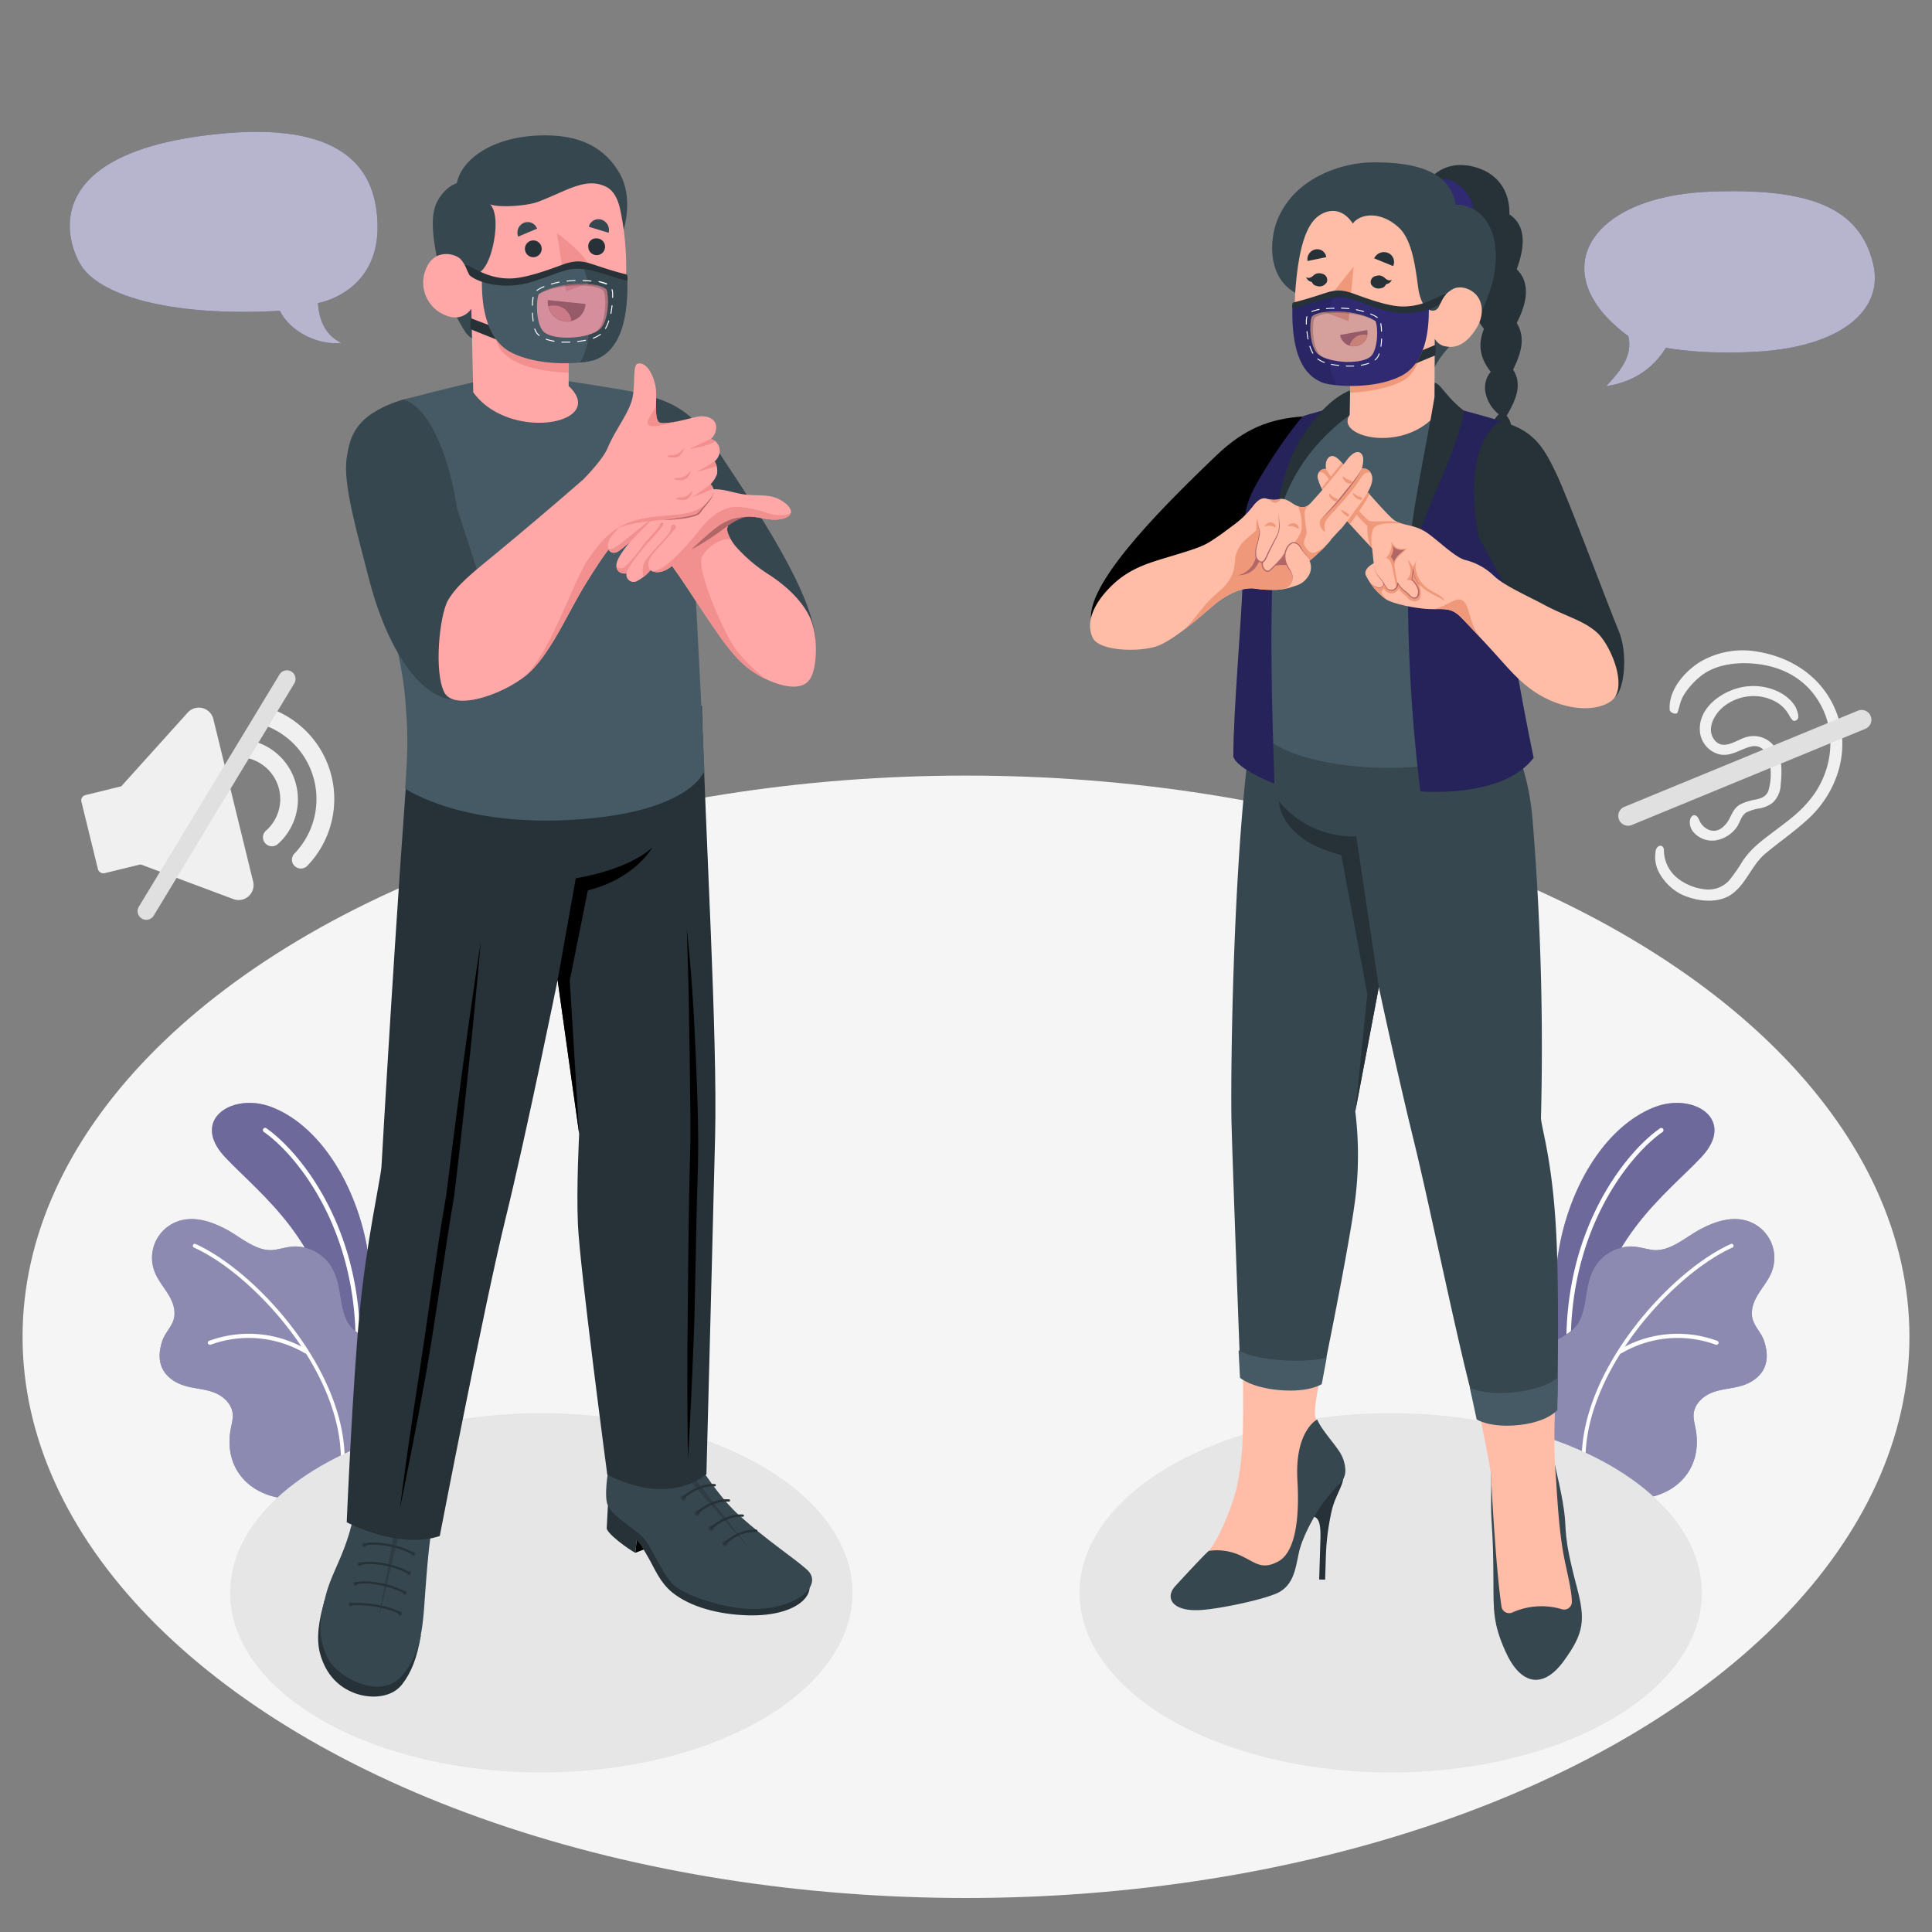 <svg xmlns="http://www.w3.org/2000/svg" viewBox="0 0 500 500"><rect x="0" y="0" width="500" height="500" fill="#808080" stroke="none"/><g id="freepik--Floor--inject-3"><ellipse id="freepik--floor--inject-3" cx="250" cy="345.96" rx="244.16" ry="145.24" style="fill:#f5f5f5"></ellipse></g><g id="freepik--Plants--inject-3"><g id="freepik--plants--inject-3"><path d="M402.3,349.57s-1.63-18.28,2.75-33.22,13.16-26,23.24-29.86,21.17,3.25,12,13-26.81,22.16-28.73,49.23Z" style="fill:#2F2A71"></path><path d="M402.3,349.57s-1.63-18.28,2.75-33.22,13.16-26,23.24-29.86,21.17,3.25,12,13-26.81,22.16-28.73,49.23Z" style="fill:#fff;opacity:0.3"></path><path d="M406.06,347.42h-.12a.57.57,0,0,1-.57-.58c.2-30.21,15.94-49.07,24.24-54.82a.57.57,0,0,1,.8.14.58.58,0,0,1-.15.8c-8.12,5.64-23.54,24.15-23.74,53.89A.58.58,0,0,1,406.06,347.42Z" style="fill:#fff"></path><path d="M401.8,378.35a29,29,0,0,1-5-5.31c-3.81-5.47-3.71-13.47-1.18-19.44a16.07,16.07,0,0,1,2.85-4.28,10.76,10.76,0,0,1,1.41-1.11,35.69,35.69,0,0,1,3.23-1.57c2.1-1.11,4.44-2.47,5.55-4.65,2-3.82,1.55-8.33,3.2-12.28a11,11,0,0,1,9.44-7.08c2.09-.23,4.18.53,6.23.83,4.32.64,8.39-3,11.92-5,3.78-2.1,8.21-3.74,12.38-2.59a10,10,0,0,1,6.66,13.34c-.89,2.26-2.56,4.11-3.77,6.22s-1.84,4.51-.85,6.77c.73,1.67,2,2.93,2.61,4.67,1.57,4.47.82,8.52-3.63,10.9-3.28,1.77-7.1,1.35-10.4,2.91-2.38,1.14-4.37,3.4-4.14,6.15.12,1.42.55,2.8.71,4.22,1.07,9.27-5,15.29-12.87,16.59a24.3,24.3,0,0,1-12.22-1.56c-2.7-1.25-6.05-2.55-8.31-4.51C404.34,380.47,403.05,379.43,401.8,378.35Z" style="fill:#2F2A71"></path><path d="M401.8,378.35a29,29,0,0,1-5-5.31c-3.81-5.47-3.71-13.47-1.18-19.44a16.07,16.07,0,0,1,2.85-4.28,10.76,10.76,0,0,1,1.41-1.11,35.69,35.69,0,0,1,3.23-1.57c2.1-1.11,4.44-2.47,5.55-4.65,2-3.82,1.55-8.33,3.2-12.28a11,11,0,0,1,9.44-7.08c2.09-.23,4.18.53,6.23.83,4.32.64,8.39-3,11.92-5,3.78-2.1,8.21-3.74,12.38-2.59a10,10,0,0,1,6.66,13.34c-.89,2.26-2.56,4.11-3.77,6.22s-1.84,4.51-.85,6.77c.73,1.67,2,2.93,2.61,4.67,1.57,4.47.82,8.52-3.63,10.9-3.28,1.77-7.1,1.35-10.4,2.91-2.38,1.14-4.37,3.4-4.14,6.15.12,1.42.55,2.8.71,4.22,1.07,9.27-5,15.29-12.87,16.59a24.3,24.3,0,0,1-12.22-1.56c-2.7-1.25-6.05-2.55-8.31-4.51C404.34,380.47,403.05,379.43,401.8,378.35Z" style="fill:#fff;opacity:0.45"></path><path d="M444.33,348a.5.5,0,0,1-.32,0,28.68,28.68,0,0,0-24.34,2.2.54.54,0,0,1-.74-.21.53.53,0,0,1,.21-.73,29.71,29.71,0,0,1,25.31-2.24.52.52,0,0,1,.27.71A.51.51,0,0,1,444.33,348Z" style="fill:#fff"></path><path d="M409.84,377.23a.5.5,0,0,0,.5-.49c.52-22.68,22.84-47.05,38-53.87a.51.51,0,0,0,.26-.67.52.52,0,0,0-.67-.25c-15.37,6.92-38,31.7-38.57,54.76a.52.52,0,0,0,.5.52Z" style="fill:#fff"></path></g><g id="freepik--plants--inject-3"><path d="M96.24,349.57s1.64-18.28-2.75-33.22-13.16-26-23.23-29.86-21.18,3.25-12,13S85,321.66,86.94,348.73Z" style="fill:#2F2A71"></path><path d="M96.24,349.57s1.64-18.28-2.75-33.22-13.16-26-23.23-29.86-21.18,3.25-12,13S85,321.66,86.94,348.73Z" style="fill:#fff;opacity:0.3"></path><path d="M92.49,347.42h.12a.56.56,0,0,0,.56-.58C93,316.64,77.23,297.78,68.94,292a.57.57,0,0,0-.8.14.58.58,0,0,0,.14.8c8.13,5.64,23.55,24.15,23.75,53.89A.57.57,0,0,0,92.49,347.42Z" style="fill:#fff"></path><path d="M96.74,378.35a28.68,28.68,0,0,0,5-5.31c3.81-5.47,3.72-13.47,1.18-19.44a16.07,16.07,0,0,0-2.85-4.28,10.13,10.13,0,0,0-1.41-1.11,34.44,34.44,0,0,0-3.23-1.57c-2.1-1.11-4.43-2.47-5.55-4.65-1.95-3.82-1.54-8.33-3.19-12.28a11,11,0,0,0-9.44-7.08c-2.1-.23-4.19.53-6.23.83-4.32.64-8.4-3-11.92-5-3.79-2.1-8.22-3.74-12.39-2.59a10,10,0,0,0-6.66,13.34c.89,2.26,2.56,4.11,3.77,6.22s1.84,4.51.86,6.77c-.73,1.67-2,2.93-2.62,4.67-1.57,4.47-.81,8.52,3.63,10.9,3.29,1.77,7.11,1.35,10.4,2.91,2.39,1.14,4.37,3.4,4.14,6.15-.12,1.42-.55,2.8-.71,4.22-1.06,9.27,5,15.29,12.87,16.59a24.34,24.34,0,0,0,12.23-1.56c2.7-1.25,6-2.55,8.31-4.51C94.2,380.47,95.49,379.43,96.74,378.35Z" style="fill:#2F2A71"></path><path d="M96.74,378.35a28.68,28.68,0,0,0,5-5.31c3.81-5.47,3.72-13.47,1.18-19.44a16.07,16.07,0,0,0-2.85-4.28,10.13,10.13,0,0,0-1.41-1.11,34.44,34.44,0,0,0-3.23-1.57c-2.1-1.11-4.43-2.47-5.55-4.65-1.95-3.82-1.54-8.33-3.19-12.28a11,11,0,0,0-9.44-7.08c-2.1-.23-4.19.53-6.23.83-4.32.64-8.4-3-11.92-5-3.79-2.1-8.22-3.74-12.39-2.59a10,10,0,0,0-6.66,13.34c.89,2.26,2.56,4.11,3.77,6.22s1.84,4.51.86,6.77c-.73,1.67-2,2.93-2.62,4.67-1.57,4.47-.81,8.52,3.63,10.9,3.29,1.77,7.11,1.35,10.4,2.91,2.39,1.14,4.37,3.4,4.14,6.15-.12,1.42-.55,2.8-.71,4.22-1.06,9.27,5,15.29,12.87,16.59a24.34,24.34,0,0,0,12.23-1.56c2.7-1.25,6-2.55,8.31-4.51C94.2,380.47,95.49,379.43,96.74,378.35Z" style="fill:#fff;opacity:0.45"></path><path d="M54.21,348a.54.54,0,0,0,.33,0,28.68,28.68,0,0,1,24.34,2.2.54.54,0,0,0,.53-.94,29.74,29.74,0,0,0-25.32-2.24.54.54,0,0,0-.27.71A.55.55,0,0,0,54.21,348Z" style="fill:#fff"></path><path d="M88.71,377.23a.51.51,0,0,1-.51-.49c-.52-22.68-22.84-47.05-38-53.87a.49.49,0,0,1-.25-.67.5.5,0,0,1,.66-.25c15.38,6.92,38,31.7,38.57,54.76a.5.5,0,0,1-.49.52Z" style="fill:#fff"></path></g></g><g id="freepik--Shadows--inject-3"><ellipse id="freepik--Shadow--inject-3" cx="140.09" cy="412.22" rx="80.54" ry="46.5" style="fill:#e6e6e6"></ellipse><ellipse id="freepik--shadow--inject-3" cx="359.91" cy="412.22" rx="80.54" ry="46.5" style="fill:#e6e6e6"></ellipse></g><g id="freepik--Icons--inject-3"><g id="freepik--Symbol--inject-3"><rect x="23.02" y="204.14" width="13.97" height="20.81" rx="1.39" transform="translate(-50.18 13.3) rotate(-13.76)" style="fill:#f0f0f0"></rect><path d="M60.41,232.69l-24.08-9L31.38,203.5l17.2-19.09a3.87,3.87,0,0,1,6.63,1.67l10.3,42.06A3.87,3.87,0,0,1,60.41,232.69Z" style="fill:#f0f0f0"></path><path d="M76.64,203.12a15.49,15.49,0,0,0-11.23-11.34,2.32,2.32,0,0,0-2.68,1.3h0a2.28,2.28,0,0,0,1.49,3.16A10.88,10.88,0,0,1,68.81,215a2.29,2.29,0,0,0,.13,3.51h0a2.31,2.31,0,0,0,3-.1A15.49,15.49,0,0,0,76.64,203.12Z" style="fill:#f0f0f0"></path><path d="M85.8,200.88a24.93,24.93,0,0,0-16.22-17.66,2.35,2.35,0,0,0-2.91,1.21v0a2.3,2.3,0,0,0,1.39,3.13,20.29,20.29,0,0,1,8.16,33.32,2.28,2.28,0,0,0,.22,3.41h0a2.33,2.33,0,0,0,3.13-.26A24.91,24.91,0,0,0,85.8,200.88Z" style="fill:#f0f0f0"></path><path d="M36.69,237.71h0a2.23,2.23,0,0,1-.75-3.07l36.4-60.09a2.24,2.24,0,0,1,3.07-.75h0a2.24,2.24,0,0,1,.75,3.07L39.76,237A2.24,2.24,0,0,1,36.69,237.71Z" style="fill:#e0e0e0"></path></g><g id="freepik--symbol--inject-3"><path d="M475.8,185.9c-3-9.62-11.08-15.55-20.7-17.2a21.71,21.71,0,0,0-15.17,2.63c-4.06,2.55-8.19,7.32-7.81,12.41.05.66,1.78,1.43,2.06.57.63-1.88.64-2.91,1.69-4.61a20.08,20.08,0,0,1,4.36-4.79c3.35-2.63,7.94-3.41,12.17-3.26,8.43.32,15.59,4,19.31,11.79,3.6,7.5,2.13,16.51-2.89,23-2.69,3.48-5.52,5.57-9,8.19-3.72,2.82-6.47,4.73-8.82,8.19a42.22,42.22,0,0,1-3.57,5.12,7.23,7.23,0,0,1-5.93,2.24,13.9,13.9,0,0,1-7.09-2.7,9.36,9.36,0,0,1-3.79-7.48c-.09-1.75-2.11-1.38-2.19.63a8.65,8.65,0,0,0,1.36,5.9,13.34,13.34,0,0,0,5.35,4.93c4.06,1.9,9.82,2.59,13.48-.38,3.5-2.83,4.88-7.4,8.37-10.27,3.8-3.14,7.16-5.42,10.83-8.75C475,205.56,478.71,195.35,475.8,185.9Z" style="fill:#f0f0f0"></path><path d="M465.18,186.19c.46-.63.06-1.84-.17-2.48a5.57,5.57,0,0,0-.84-1.53c-2.63-3.51-7.66-5-11.89-4.56-5.72.52-12.85,5.1-12.35,11.6a6.7,6.7,0,0,0,5.32,6.06c2.8.46,5-1.28,7.6-2,3.82-1.11,5.33,2.94,5.38,6a15.15,15.15,0,0,1-.57,5.37c-.58,1.52-1.91,2-3.36,2.29a13.75,13.75,0,0,0-4,1.28c-1.57.93-2.05,2.42-2.89,3.95a6.55,6.55,0,0,1-2.34,2.45,3.35,3.35,0,0,1-2.9.1,4.53,4.53,0,0,1-2.17-2c-.29-.46-.45-1.17-.9-1.5-.92-.69-1.55.21-1.73,1a3.87,3.87,0,0,0,.79,3,6.36,6.36,0,0,0,5.89,2.26,8.4,8.4,0,0,0,5.35-3.31c.9-1.22,1.17-3,2.5-3.89a12.41,12.41,0,0,1,3.66-1.1,7.93,7.93,0,0,0,3.19-1.42,6.76,6.76,0,0,0,2.1-4.81c.31-3.2.48-6.72-1.45-9.48a6.7,6.7,0,0,0-7.82-2.59c-2.26.74-5.39,3.14-7.53,1-2.77-2.81-.48-7,2-9a12.51,12.51,0,0,1,9.88-2.56,11.83,11.83,0,0,1,4.42,1.78,9,9,0,0,1,2.76,3.15c.42.66,1,1.91,1.95,1Z" style="fill:#f0f0f0"></path><path d="M419,212.13h0a2.54,2.54,0,0,1,1.38-3.32l60.43-24.88a2.53,2.53,0,0,1,3.31,1.38h0a2.53,2.53,0,0,1-1.38,3.31l-60.43,24.89A2.54,2.54,0,0,1,419,212.13Z" style="fill:#e0e0e0"></path></g></g><g id="freepik--speech-bubbles--inject-3"><g id="freepik--speech-bubble--inject-3"><path id="freepik--speech-bubble--inject-3" d="M415.68,99.93c6.52-1,11.83-4.06,15.45-9.92,0,0,9.39,1.88,23.68,1,21.13-1.25,33.05-10.45,29.9-23-3.72-14.79-17.23-19.38-42.42-18.4C410.77,50.9,399.44,70.9,421.42,87,422.59,92,419.43,96,415.68,99.93Z" style="fill:#2F2A71"></path><path id="freepik--speech-bubble--inject-3" d="M415.68,99.93c6.52-1,11.83-4.06,15.45-9.92,0,0,9.39,1.88,23.68,1,21.13-1.25,33.05-10.45,29.9-23-3.72-14.79-17.23-19.38-42.42-18.4C410.77,50.9,399.44,70.9,421.42,87,422.59,92,419.43,96,415.68,99.93Z" style="fill:#fff;opacity:0.65"></path></g><g id="freepik--speech-bubble--inject-3"><path id="freepik--speech-bubble--inject-3" d="M88.37,88.73c-3.83-1.75-5.74-5.31-6.09-10.29,0,0,18.28-3,15.06-24.56-1.71-11.45-10.41-23.24-44.51-18.8-41.19,5.36-36.28,26.1-32,33.36,4.44,7.57,21.9,13.63,51.6,12C75.13,86,82.71,89.5,88.37,88.73Z" style="fill:#2F2A71"></path><path id="freepik--speech-bubble--inject-3" d="M88.37,88.73c-3.83-1.75-5.74-5.31-6.09-10.29,0,0,18.28-3,15.06-24.56-1.71-11.45-10.41-23.24-44.51-18.8-41.19,5.36-36.28,26.1-32,33.36,4.44,7.57,21.9,13.63,51.6,12C75.13,86,82.71,89.5,88.37,88.73Z" style="fill:#fff;opacity:0.65"></path></g></g><g id="freepik--character-2--inject-3"><g id="freepik--Character--inject-3"><g id="freepik--Bottom--inject-3"><path d="M402.44,379.16c.52,2.76,1.48,5.95,2.31,11.6s-.41,5.88,3.34,20c2.25,8.49,1.86,11.87-3.31,19-5.54,7.68-11.35,6.15-15.16-2.35-3.26-7.26-3.08-10.64-3.12-18.16s-.12-9.72-.48-15.69c-.32-5.26.11-8.86-.23-12.89Z" style="fill:#37474f"></path><path d="M404.23,399.78c-1.07-7.29-1.34-14.85-1.73-19.78-.89-11,1.29-32.88-.34-49.48l-28-2.75c1,6.47,8.79,35.74,11.66,53.41,0,0,1.18,24,2.76,34.55a2,2,0,0,0,2.85,1.56,18.48,18.48,0,0,1,12.67-.86,2,2,0,0,0,2.7-1.93C406.71,410.59,405,405.25,404.23,399.78Z" style="fill:#ffbda7"></path><path d="M321.09,327.28c.65,23,.91,43.34.23,49.33s-1,8-2.4,12.21-3.86,9.82-6.08,12.57c0,0-6.4,7.16-4.92,7.85s15.27,1.81,21.39-.19,6.64-7.25,8.51-16.84,3.35-23.57,3.35-23.57a6.28,6.28,0,0,1-.67-1.6c-.88-2.73,1.45-9.94,1.92-16.89Z" style="fill:#ffbda7"></path><path d="M347.63,382.74c-.35,2.24-2.21,4.8-3,8.29a62.55,62.55,0,0,0-1.51,12.11c-.15,5-.18,5.68-.18,5.68l-1.54-.05s.23-7.19.32-10.35-.14-5.47-1.64-5.86C340.1,392.56,340.17,382.51,347.63,382.74Z" style="fill:#263238"></path><path d="M340.89,367.36c1.06,2.61,4.5,6.23,6,8.71a9.45,9.45,0,0,1,1.28,4.29,4.54,4.54,0,0,1-1.28,3.42,51.73,51.73,0,0,0-4.66,5.41c-1.82,2.57-5.22,8.55-6.1,12.74s-1.36,7.87-4.88,10c-2.75,1.68-14.15,4.2-19.93,4.7-7.89.7-10-3.06-7.14-6.17s7.78-8.42,8.67-9.09a14.41,14.41,0,0,1,7.38.85c4.47,1.8,5.94,4.34,10.53,1.91,4.16-2.2,5.66-10,5-21.22C335.08,370.23,340.89,367.36,340.89,367.36Z" style="fill:#37474f"></path><path d="M379.68,169.07c.58,2.88,1.22,5.57,2.29,7,6.5,8.69,13.17,19.23,14.62,35.62a723,723,0,0,1,2.21,77.77c.36,3.5,3.2,11.92,4.05,31.86.68,15.9.2,40.63.2,40.63s-11.29,5.79-21.28,2.22c-4.25-15.09-11.58-51.43-15.82-68.71-4.48-18.22-9.11-40-9.11-40l-6.1,32.12a92.36,92.36,0,0,1,.23,20.67c-1,10.64-8.76,48.26-8.76,48.26s-12.57,4.14-21.22-1.62c0,0-2-52.94-2.28-64.62s.34-81.17,7-111.86a66.16,66.16,0,0,0,.3-7.11C334.48,178.08,368.67,176.79,379.68,169.07Z" style="fill:#37474f"></path><path d="M403.15,356.44c-4.25,4.06-17.5,5.35-22.76,2.68l1.77,8.23s3.48,2.26,11,1.44,9.88-3.89,9.88-3.89Z" style="fill:#455a64"></path><path d="M343.36,351.26c-4.46,1.59-17.85,1.13-22.82-1.8l.37,7.1s2.82,2.58,10.37,3.21,10.79-1.56,10.79-1.56Z" style="fill:#455a64"></path><path d="M356.84,255.49,351,216.44a24.74,24.74,0,0,1-20-9.06s-.09,9.8,16.11,13.92l6.75,36-3.1,30.35Z" style="fill:#263238"></path><path d="M325.76,177.87s8.25,6,27.36,4.73,28.24-7.51,28.11-7.84h0a26.46,26.46,0,0,1-1.4-4.95c-.07-.29-.12-.54-.15-.73-11,7.72-45.2,9-53.7,2.26,0,0,0,4.57-.22,6.54Z" style="fill:#263238"></path></g><g id="freepik--Top--inject-3"><g id="freepik--Hair--inject-3"><path d="M392.52,83.59c2.24-4.32,4-10,0-13.92,1.76-4.76,3-10.94-1.88-14.18.11-6.27-3.17-10.27-7.94-11.94-4.51-1.59-9.43-1.09-12.9,3l3.35,1.58c.49,4.27,2,8.42,5.91,10.58-1.59,4.94-.7,9.06,4.29,11.34-2.75,4.93-3,10.51.7,15.06-1.67,4.15-1,7.62,1.75,11.11-2.89,3.46-1.18,8.35,2.07,11a8.62,8.62,0,0,0-2.51,6.92,5.85,5.85,0,0,0,5.46,5.65c-1.55-1.23-1.71-2.07-.9-4.43s2.21-5.16,0-7.76c2.17-3.73,4.26-8,1.66-11.92C393.49,91.75,395,87.57,392.52,83.59Z" style="fill:#263238"></path><path d="M371.82,47.53c1.19-2,3.81-1.22,6,.61s4.19,5,3,6.69C378.79,57.71,370.68,49.52,371.82,47.53Z" style="fill:#2F2A71"></path></g><g id="freepik--Chest--inject-3"><path d="M337.14,107.78c-8.37.61-15,3-22.51,10.24-11,10.61-33.27,32-32.26,42.25l19.42-.79,31.55-19.07Z"></path><path d="M363.82,102.6,381.08,108c3,1,14.16,7.85,10.25,24.7-1.3,5.58-3.06,13.4-4.65,21.22-1.22,6,3.25,17.47,6.86,35.78,0,0-14.8,11.77-44.21,8.45-22.44-2.53-24.88-10.93-24.88-10.93.63-20.89,2.48-29,2.44-36.9,0,0-3.28-4-3.42-11.1-.15-7.45,1.81-11.45,8.49-19.9a142.9,142.9,0,0,1,12.22-13.6Z" style="fill:#455a64"></path><path d="M331.91,128.58c-5.19,11.82-1.68,79.26-2.15,74.2,0,0-9.66-3.74-10.57-7,0-12.14,2.24-36.54,2.38-44.88.16-9.59-.55-16,1.89-22.14,1.79-4.54,9.16-15.84,13.68-21,2.32-.87,4.43-1.17,7-2.1C339.4,109.83,333.88,121.49,331.91,128.58Z" style="fill:#2F2A71"></path><path d="M331.91,128.58c-5.19,11.82-1.68,79.26-2.15,74.2,0,0-9.66-3.74-10.57-7,0-12.14,2.24-36.54,2.38-44.88.16-9.59-.55-16,1.89-22.14,1.79-4.54,9.16-15.84,13.68-21,2.32-.87,4.43-1.17,7-2.1C339.4,109.83,333.88,121.49,331.91,128.58Z" style="opacity:0.2"></path><path d="M350.81,106.35c-3.27,2.24-17.89,12.29-20.79,31.85,0-8.63,3.24-19.19,6.32-24.2,3.76-6.1,8.75-11.8,14.35-13.46Z" style="fill:#263238"></path><path d="M371.4,102.51s.06,1.16-.09,4.83-6.83,30.76-6.93,44a431.33,431.33,0,0,0,3.21,53.46s21.42,1.94,29.31-8.71c0,0-2.84-13.29-5.48-29.47-1.57-9.58,3-31.47,1.38-45.35-.69-5.79-.29-11-4.64-12.36-3.59-1.13-9.31-2.64-9.31-2.64Z" style="fill:#2F2A71"></path><path d="M371.4,102.51s.06,1.16-.09,4.83-6.83,30.76-6.93,44a431.33,431.33,0,0,0,3.21,53.46s21.42,1.94,29.31-8.71c0,0-2.84-13.29-5.48-29.47-1.57-9.58,3-31.47,1.38-45.35-.69-5.79-.29-11-4.64-12.36-3.59-1.13-9.31-2.64-9.31-2.64Z" style="opacity:0.2"></path><path d="M388.16,109c8.46,2.15,11.17,6.36,14.48,13.28s13.7,34.87,16.24,40.89,1.47,15.21-.83,17.12-21.88-16.52-21.88-16.52L382.7,139.06S377.6,116.42,388.16,109Z" style="fill:#263238"></path><path d="M370.52,99c1.64-.08,2.07.93,4.24,3.4a31.75,31.75,0,0,0,4.09,3.92c-2,12.2-11.61,27.4-14.35,41.72-.12-11.59,3.79-27.64,6.72-45.35Z" style="fill:#263238"></path></g><g id="freepik--Head--inject-3"><path d="M350.2,89.35c-1-2-1.88-4.29-3.5-5.92S343,81,341.12,79.73l-6-4c-7.21-4.18-6.53-13.76-4.58-18.69,4.36-11,16.54-14.8,24-15,14.17-.3,21,3.58,22.17,10.95a9.32,9.32,0,0,1,7.8,4c3.44,4.76,3,12,1.44,17.13-2.44,8-5.06,10.59-8.34,13.35a23.19,23.19,0,0,0-6.94,8.83Z" style="fill:#37474f"></path><path d="M374.36,89.68c2.55.46,4.57-.82,6.1-2.53,3.41-3.79,3.7-7.63,2.09-10.18-1.33-2.09-4.57-3.42-6.83-2-2.42,1.54-2.49,2.78-3.4,4.5s-4.45,1.6-5.34-5.33c-.83-6.46-1.85-12.38-5-15.28-4.75-4.33-10-3.59-11.87-1-1.95-3-4.89-4.21-8.11-2.46s-5.65,6.58-6.69,18.86c-1.06,12.51,1.93,20.29,4.81,22.38,2.18,1.58,4.62,2.29,9.32,2.47l-.14,8.3c-3.68,5.26,11.84,9.54,20.9,1.37l1.05-6.11.06-15A4,4,0,0,0,374.36,89.68Z" style="fill:#ffbda7"></path><path d="M354.8,73.49a2.2,2.2,0,0,0,2.6,1.09,1.63,1.63,0,0,0,1.34-2.1,2.18,2.18,0,0,0-2.59-1.08A1.63,1.63,0,0,0,354.8,73.49Z" style="fill:#263238"></path><path d="M356.89,71.32c1.3,0,2.07,1.77,3.32,1.07a1.87,1.87,0,0,1-2.52,1C357.11,73.13,356.89,71.32,356.89,71.32Z" style="fill:#263238"></path><path d="M338.4,67.55l4.84-1a2.36,2.36,0,0,0-2.81-2A2.59,2.59,0,0,0,338.4,67.55Z" style="fill:#263238"></path><path d="M343.39,73a2.19,2.19,0,0,1-2.64,1,1.64,1.64,0,0,1-1.26-2.16,2.19,2.19,0,0,1,2.64-1A1.64,1.64,0,0,1,343.39,73Z" style="fill:#263238"></path><path d="M341.39,70.78c-1.3,0-2.14,1.69-3.36.94a1.87,1.87,0,0,0,2.47,1.14C341.1,72.58,341.39,70.78,341.39,70.78Z" style="fill:#263238"></path><path d="M355.64,66.86l4.9,2a2.53,2.53,0,0,0-1.36-3.42A2.78,2.78,0,0,0,355.64,66.86Z" style="fill:#263238"></path><path d="M353.81,85.42l-7,1.27a3.59,3.59,0,0,0,4.49,2.81A3.36,3.36,0,0,0,353.81,85.42Z" style="fill:#b16668"></path><path d="M349.29,89.44a3.76,3.76,0,0,1,4.18-2.81,3.37,3.37,0,0,1,.34.09,3.17,3.17,0,0,1-2.55,2.78A4.07,4.07,0,0,1,349.29,89.44Z" style="fill:#f0997a"></path><polygon points="350.31 68.99 349.03 83.14 341.38 80.25 350.31 68.99" style="fill:#f0997a"></polygon><path d="M349.41,99.13a44,44,0,0,0,13.33-2.55c1.56-.62,3.7-3.38,5.47-6.47,0,0-1.33,6.13-4.71,8.17-5.14,3.11-14.14,3.37-14.14,3.37Z" style="fill:#f0997a"></path></g><g id="freepik--Mask--inject-3"><path d="M362.36,80.69c-1.08,0-5.14-1.07-9.54-2.69-5.1-1.88-4.48-2.56-9.16-1.31a82.38,82.38,0,0,0-9.19,3.15C334.24,93,338.15,97.36,342.21,99c2.24.9,13.13,2,20.42-1.72s7.15-14.56,7.15-17.54C368.53,80.44,365,80.64,362.36,80.69Zm-7.62,11.55c-2.67,2.3-11.2,1.6-13.65-.64-2.07-1.84-2.31-7.48-1.61-9.62,1.92-2.08,12.07-1.91,16.52,1.16C356.78,85.42,356.44,90.74,354.74,92.24Z" style="fill:#2F2A71"></path><path d="M343.85,93a7.4,7.4,0,0,1-2.76-1.36c-2.07-1.84-2.31-7.48-1.61-9.62.68-.74,2.41-1.18,4.54-1.33a34.84,34.84,0,0,1,1.12-4.33l-1.48.37a82.38,82.38,0,0,0-9.19,3.15C334.24,93,338.15,97.36,342.21,99a15.49,15.49,0,0,0,3.68.69A18.51,18.51,0,0,1,343.85,93Z" style="opacity:0.1"></path><path d="M372.81,78.48c-2.15,2-8.8,3.7-15.52,1.52-7.56-2.46-8.26-3.48-12.66-2.91-3,.39-6.6,2-10.16,2.75a2.88,2.88,0,0,1,.09-1.51s2.39-.54,6.44-1.85c3.72-1.19,5.21-2,9.51-.41s8.83,3.12,12.12,3.24c6.17.21,10.1-3.21,11.63-3.18A8.26,8.26,0,0,0,372.81,78.48Z" style="fill:#263238"></path><path d="M366.33,94.1,371.38,92a4.68,4.68,0,0,0,0-2.7l-3.19,1.32A19.09,19.09,0,0,1,366.33,94.1Z" style="fill:#263238"></path><path d="M354.74,92.24c-2.67,2.3-11.2,1.6-13.65-.64-2.07-1.84-2.31-7.48-1.61-9.62,1.92-2.08,12.07-1.91,16.52,1.16C356.78,85.42,356.44,90.74,354.74,92.24Z" style="fill:#2F2A71;opacity:0.2"></path><path d="M340.16,82.36c-.69,2.14-.46,7.78,1.62,9.62a2.2,2.2,0,0,0,.54.39,4.73,4.73,0,0,1-1.22-.77c-2.08-1.85-2.32-7.48-1.63-9.61,1.88-2,11.58-1.93,16.19.93C350.84,80.44,342,80.43,340.16,82.36Z" style="opacity:0.2"></path><path d="M349.33,94.86l-.92,0a.11.11,0,0,1-.11-.12.12.12,0,0,1,.12-.12h0c.68,0,1.32,0,1.93,0h0a.12.12,0,1,1,0,.24C350,94.85,349.68,94.86,349.33,94.86Zm-2.85-.16h0c-.7-.07-1.35-.17-1.93-.28a.13.13,0,0,1-.1-.14.13.13,0,0,1,.15-.1c.57.12,1.22.21,1.9.29a.11.11,0,0,1,.11.13A.12.12,0,0,1,346.48,94.7Zm5.81-.06a.13.13,0,0,1-.12-.1.12.12,0,0,1,.1-.14,11,11,0,0,0,1.86-.47.12.12,0,1,1,.08.22,9.76,9.76,0,0,1-1.9.48Zm-9.6-.74h0a7.09,7.09,0,0,1-1.74-.92.12.12,0,0,1,0-.17.11.11,0,0,1,.16,0,6.78,6.78,0,0,0,1.68.88.12.12,0,0,1,0,.23Zm13.18-.66a.14.14,0,0,1-.1,0,.11.11,0,0,1,0-.16,4.11,4.11,0,0,0,.47-.46,3.42,3.42,0,0,0,.56-1.07.13.13,0,0,1,.16-.08.12.12,0,0,1,.07.15,3.41,3.41,0,0,1-.61,1.15,2.91,2.91,0,0,1-.5.49A.11.11,0,0,1,355.87,93.24Zm-16.11-1.72a.14.14,0,0,1-.11-.06,10.75,10.75,0,0,1-.78-1.8.12.12,0,0,1,.08-.15.12.12,0,0,1,.15.07,10.27,10.27,0,0,0,.76,1.76.11.11,0,0,1,0,.16Zm17.61-1.76h0a.11.11,0,0,1-.1-.13c.08-.59.14-1.24.17-1.93a.13.13,0,0,1,.12-.11h0a.11.11,0,0,1,.11.13c0,.69-.09,1.34-.17,1.94A.13.13,0,0,1,357.37,89.76Zm-18.85-1.9a.12.12,0,0,1-.12-.1c-.11-.58-.2-1.21-.28-1.93a.12.12,0,0,1,.24,0c.08.71.17,1.33.28,1.91a.13.13,0,0,1-.1.14Zm19-2a.12.12,0,0,1-.12-.12,14,14,0,0,0-.16-1.91v-.07a.12.12,0,0,1,.11-.13.12.12,0,0,1,.13.11v0a12.77,12.77,0,0,1,.17,1.94.12.12,0,0,1-.11.13ZM338.08,84a.12.12,0,0,1-.12-.12c0-.21,0-.4,0-.58a5.12,5.12,0,0,1,.15-1.38.12.12,0,0,1,.15-.09.12.12,0,0,1,.08.15,5.22,5.22,0,0,0-.14,1.32c0,.17,0,.36,0,.57a.13.13,0,0,1-.12.13Zm18.36-1.73-.07,0a7.88,7.88,0,0,0-1.68-.89.11.11,0,0,1-.07-.15.12.12,0,0,1,.16-.07,8.79,8.79,0,0,1,1.74.91.12.12,0,0,1,0,.17A.12.12,0,0,1,356.44,82.28ZM339.5,80.74a.12.12,0,0,1-.11-.07.11.11,0,0,1,.06-.16,13.35,13.35,0,0,1,1.41-.44l.48-.11a.12.12,0,0,1,.14.1.13.13,0,0,1-.09.14,4.46,4.46,0,0,0-.46.11,12.52,12.52,0,0,0-1.39.42Zm13.41,0h-.06a13.5,13.5,0,0,0-1.85-.46.12.12,0,0,1-.09-.14.13.13,0,0,1,.14-.1,14.9,14.9,0,0,1,1.89.47h0a.13.13,0,0,1,.09.12A.12.12,0,0,1,352.91,80.72ZM349.1,80h0c-.62-.06-1.26-.1-1.93-.13a.12.12,0,0,1-.12-.12.13.13,0,0,1,.12-.12h0c.67,0,1.32.07,1.94.13a.12.12,0,0,1,.11.13A.11.11,0,0,1,349.1,80Zm-5.82,0a.13.13,0,0,1-.12-.11.12.12,0,0,1,.11-.13c.61-.06,1.27-.09,2-.1h0a.11.11,0,0,1,.12.11.13.13,0,0,1-.12.13c-.67,0-1.32,0-1.93.1Z" style="fill:#fafafa"></path></g><g id="freepik--Hands--inject-3"><path d="M343.22,121.37c-.55-2,.87-5,3.51-2.21s12.17,14.24,14.2,15.53,4.63,1.06,7.49,2.64,7.68,6.69,10.7,7.58a16.25,16.25,0,0,1,7.59,4.21c2.73,2.51,8.11,4.84,13,7.45,5.62,3,10.14,4,13.63,7.17s8.31,14.45,3.5,17.77-13.91,1.8-20.53-3.07c-4.52-3.31-6.6-6.39-12.83-13-2.9-3.09-5.14-5.48-5.91-6.17-2.42-2.16-4.43-1.48-7.88-1.65s-9.16-1.35-11-2.53a16.9,16.9,0,0,1-5.24-6.25c-.64-1.75,2.07-3.06,2.07-3.06l-.42-3.9s-6.87-7.2-10.68-11.94a15.76,15.76,0,0,1-3.35-6A2,2,0,0,1,343.22,121.37Z" style="fill:#ffbda7"></path><path d="M356.08,151.9c1.28.56,2.35-.23,1.89-1.12l.55.91c-.18.79-1.12.93-.92,1.8s1.59,1.82,1.69,1.89a4,4,0,0,1-.62-.32,17.5,17.5,0,0,1-4.26-4.48A4,4,0,0,0,356.08,151.9Z" style="fill:#f0997a"></path><path d="M342.81,122.67c-.92-.82-1.49-.32-1.62-.18a1.85,1.85,0,0,1,2-1.12,34.69,34.69,0,0,0,2.09,3.11c1.53,2.1,7.8,9.62,9,10.25s4.91-.33,7.79.53l.54.19h0c-3.7-.15-6,.08-6.87,1s-.95,2.93-.68,5.43c-1.38-1.77-1.17-5.71-1.17-5.71a113,113,0,0,1-7.65-8.53C344.27,124.85,343.85,123.6,342.81,122.67Z" style="fill:#f0997a"></path><path d="M353.71,127.09l.66.75c-1,2.44-4.12,6.44-5,7.86-1.74-1.94-3.58-4-5-5.79a23.85,23.85,0,0,1-2.22-3.24,1.39,1.39,0,0,1-.14-.25c1.12-1.6,4.32-5.49,5.3-6.6C348.78,121.41,351.24,124.28,353.71,127.09Z" style="fill:#f0997a"></path><path d="M357.14,149.67a4.48,4.48,0,0,1,.92,1.39c.1.24-.09.85,0,1.09a1.87,1.87,0,0,0,1.11,1.17,2,2,0,0,0,2.82-1c.7,1.22,1.63,1.59,2.51,2.59s2.8,1,3.09-.37a5.35,5.35,0,0,0,0-2.07,13.21,13.21,0,0,0-.47-1.46,7.62,7.62,0,0,0,.84.88c2.4,2.15,4.85,2.65,5.84,3.64-.19-1.33-3-2.18-4.69-3.52a7.67,7.67,0,0,1-2.79-5.33,3.87,3.87,0,0,1,.28-1.62l-1,1.72s-.51-1.4-1.3-1.79c.44,1.07,1,2.57.63,3.64a3.43,3.43,0,0,1-1,1.5,2.34,2.34,0,0,1,2.67,1.48c.94,1.79.44,3.05-.41,3.19s-1.21-.49-1.72-1c-.77-.73-1.67-1.46-1.67-1.46-1.09-1.23-1-1.32-1.27-2.19a33.9,33.9,0,0,1-.63-4,3.39,3.39,0,0,1,1.15-2.21c.79-.81,2.11-2,2.11-2a4.8,4.8,0,0,1-2.66-.15,3.55,3.55,0,0,1-1.38-1.72A6.94,6.94,0,0,1,360,142c-.21.67-.65,2.08-1.47,2.41,1,.08,1.25.78,1.53,1.45s1.15,5.34,1.28,6.15a1.41,1.41,0,0,1-1.27.73,1.35,1.35,0,0,1-1.21-.58A15.61,15.61,0,0,0,357.14,149.67Z" style="fill:#f0997a"></path><path d="M360.35,141a3.22,3.22,0,0,1-.44,3.06,3.12,3.12,0,0,1,.78,1.45,5.68,5.68,0,0,1,1.13-1.76,14.7,14.7,0,0,1,1.77-1.51S361.33,142.86,360.35,141Z" style="fill:#b16668"></path><path d="M355.5,145.75a7.12,7.12,0,0,0,.83,2.72c.49.8,1.23,1.45,1.73,2.29.27.4.49.83.77,1.21a1.46,1.46,0,0,0,2.31.2,2,2,0,0,0,.47-1.24.13.13,0,0,1,.14-.12.13.13,0,0,1,.11.08,6.32,6.32,0,0,0,1.92,2.11,8.72,8.72,0,0,1,1.1,1,1.7,1.7,0,0,0,1.14.65.94.94,0,0,0,.87-.8,2.5,2.5,0,0,0,0-1.38,5.78,5.78,0,0,0-1.59-2.36h0a.14.14,0,0,1,0-.09l.34-2.7a.09.09,0,0,1,.1-.08.1.1,0,0,1,.07.09,5.86,5.86,0,0,0,.62,2.48,7.47,7.47,0,0,0,1.56,2.07,6.32,6.32,0,0,1-2.35-4.56l.17,0-.3,2.71,0-.1a6.15,6.15,0,0,1,1.68,2.46,2.74,2.74,0,0,1,.06,1.53,1.61,1.61,0,0,1-.38.7,1.06,1.06,0,0,1-.77.31,2,2,0,0,1-1.37-.73,11,11,0,0,0-1.05-1,6.46,6.46,0,0,1-2-2.24l.25,0a2.27,2.27,0,0,1-.55,1.39,1.73,1.73,0,0,1-1.4.53,1.71,1.71,0,0,1-1.25-.78c-.29-.4-.51-.83-.77-1.23-.47-.82-1.2-1.47-1.67-2.33A7.13,7.13,0,0,1,355.5,145.75Z" style="fill:#b16668"></path><path d="M358.05,150.73a.89.89,0,0,1-.4,1.25,1.72,1.72,0,0,1-1.35.06,4,4,0,0,1-2-1.68,4,4,0,0,0,2.07,1.58,1.61,1.61,0,0,0,1.24-.09.73.73,0,0,0,.31-1Z" style="fill:#b16668"></path><path d="M378.82,155.64c1.77,1.74,1.33,6.22,4.68,9.77-2.9-3.09-5.14-5.48-5.91-6.17-2.09-1.87-3.88-1.61-6.56-1.62C374.47,157.07,377.06,153.91,378.82,155.64Z" style="fill:#f0997a"></path><path d="M313.37,140.05c2.75-1.78,3.65-2.51,5.71-4.05a24.62,24.62,0,0,0,4.9-4.63c1.38-1.86,2.43-2.66,3.77-2.34a6.11,6.11,0,0,0,3.11.2c.94-.23,1.77-.2,3.4.88s3.22,1.77,4.75.26,7.56-8.62,9.35-11.05,3.26-2.87,4.08-1.74,0,3.7,0,3.7a2.25,2.25,0,0,1,2.47,1.44c.83,1.8-.53,4.44-3.08,7.86s-4.18,5.72-5,6.51-1.34,1.48-2.25,2.37c-.4,1.09-5.67,5.67-5.67,5.67a4.1,4.1,0,0,1-.53,4.27,5.31,5.31,0,0,1-2.91,2.13c-.56.21-1.15.4-1.73.58a16.21,16.21,0,0,1-3,.52,29.42,29.42,0,0,1-6.15-.33c-3.52-.3-6.83,1.59-9.58,3.58-1.38,1-10.95,10-16,11.48s-14.5,1-16.15-2.2-.74-7.8,4.19-12.93,10-6.46,16.14-8.32C310.2,141.82,311.67,141.15,313.37,140.05Z" style="fill:#ffbda7"></path><path d="M306.24,163.13c2-1.81,2.78-3.18,5.85-6.79s7.1-4.93,7.49-10.93a7.92,7.92,0,0,1,2.85-5.81h0c1.11-1.1,2.5-2,2.63-2.38.19-.57-.09-2.21.38-3-.11,1.22.64,3,.59,3.5a34.31,34.31,0,0,1-.9,4c-.61,2.34.24,3.26,1,3.65a.72.72,0,0,0,.62.05,6,6,0,0,0,0,1.21c.17,1.2,1.06,1.18,1.55,1.18s1.21-1,2.12-1.92a29.12,29.12,0,0,0,2-2.37,16.6,16.6,0,0,0,.2,1.71,35.68,35.68,0,0,0,1.72,3.53,2.68,2.68,0,0,1-1,3.15,3.42,3.42,0,0,0-.39.38c-.73.16-1.48.23-2.22.32a29.42,29.42,0,0,1-6.15-.33c-3.52-.3-6.83,1.59-9.58,3.58C313.67,156.88,309.71,160.53,306.24,163.13Z" style="fill:#f0997a"></path><path d="M342.83,135.65a3.28,3.28,0,0,0-.05.83c0,.32.14.74.15,1s-.24,0-.37-.07a3.17,3.17,0,0,1-.83-1.2,1.85,1.85,0,0,1,.25-2,46.34,46.34,0,0,0,4.74-5.07c1.38-1.74,4.74-5.66,5.74-7.88a2.25,2.25,0,0,1,2.47,1.44,1.14,1.14,0,0,0-1.14-.4c-.85.09-1.6,1.47-2.88,3.31s-3.88,4.69-5.72,6.76a14,14,0,0,0-2.06,2.42A3.12,3.12,0,0,0,342.83,135.65Z" style="fill:#f0997a"></path><path d="M341.8,134.4c1-1,1.93-2.06,2.88-3.1s1.86-2.12,2.73-3.24,1.79-2.19,2.66-3.3a25.85,25.85,0,0,0,2.39-3.48,19.52,19.52,0,0,1-2.2,3.63c-.83,1.15-1.72,2.25-2.6,3.35a42.45,42.45,0,0,1-2.8,3.2C343.88,132.48,342.87,133.47,341.8,134.4Z" style="fill:#b16668"></path><path d="M330.26,130.07c-.85.26-1.23-.35-1.9-.9a5.33,5.33,0,0,0,2.5.06,3.79,3.79,0,0,1,.88-.11C331.09,129.38,331.09,129.82,330.26,130.07Z" style="fill:#f0997a"></path><path d="M336.84,137.08a14.34,14.34,0,0,0-.84-6h0a2.65,2.65,0,0,0,2.88-.55h0c-.26.28-1.23,1.09-1.22,2.1,0,2.9.52,4.38.48,5.17-.06,1.39-1.09,2.29-.51,3.33s1.34,2.2,2.52,1.91a12,12,0,0,0,3.12-1.87l0,0c-.92.91-1.83,1.78-2.74,2.61l-1,.88c-.19.16-.37.33-.56.48h0a3.61,3.61,0,0,0-.82-1.3,28.21,28.21,0,0,0-2.27-3,4.77,4.77,0,0,0-.91-.47A8.08,8.08,0,0,0,336.84,137.08Z" style="fill:#f0997a"></path><path d="M339,145.13a2.58,2.58,0,0,0-.59-.94l-.73-.85c-.24-.29-.48-.58-.71-.88s-.41-.65-.63-.93a1.92,1.92,0,0,0-1.74-.95,2.51,2.51,0,0,0-1.44,1.45,4.1,4.1,0,0,0-.5,2.08,5.22,5.22,0,0,0,.53,2.11c.3.67.76,1.27,1.06,2a2.78,2.78,0,0,1,.19,2.2,2.71,2.71,0,0,0-.33-2.13c-.32-.67-.8-1.25-1.14-1.94a5.29,5.29,0,0,1-.61-2.21,4.6,4.6,0,0,1,.51-2.24,2.81,2.81,0,0,1,1.68-1.59,2.13,2.13,0,0,1,2,1.09c.23.32.38.66.6,1s.43.6.66.9l.67.9A2.57,2.57,0,0,1,339,145.13Z" style="fill:#b16668"></path><path d="M330.75,132.63a20,20,0,0,1,.41,3.28,7.19,7.19,0,0,1-.16,1.66,7,7,0,0,1-.62,1.55l-1.48,2.95c-.25.49-.5,1-.72,1.48a7.84,7.84,0,0,1-.76,1.5,1.42,1.42,0,0,1-.72.56,1.07,1.07,0,0,1-.88-.24,2.16,2.16,0,0,1-.94-1.42,7.21,7.21,0,0,1,.43-3.3,20.37,20.37,0,0,0,.64-3.2,12.32,12.32,0,0,1-.51-3.25,12.4,12.4,0,0,0,.63,3.23,6.09,6.09,0,0,1-.2,1.66l-.37,1.61a7.31,7.31,0,0,0-.37,3.19,2,2,0,0,0,.85,1.25.79.79,0,0,0,.65.18,1.17,1.17,0,0,0,.54-.46,10.13,10.13,0,0,0,.74-1.43c.23-.51.49-1,.74-1.49l1.54-2.92a7.16,7.16,0,0,0,.63-1.49,7.31,7.31,0,0,0,.18-1.62A20.13,20.13,0,0,0,330.75,132.63Z" style="fill:#b16668"></path><path d="M328.09,148a1.29,1.29,0,0,1-.62-.17,2.22,2.22,0,0,1-.88-2.4.16.16,0,0,1,.19-.13.17.17,0,0,1,.13.19,1.88,1.88,0,0,0,.72,2.06.84.84,0,0,0,1-.11c.94-.86,1.83-1.82,2.65-2.73a6.73,6.73,0,0,0,1-1.36.16.16,0,1,1,.29.12,6.22,6.22,0,0,1-1.09,1.45c-.83.92-1.72,1.88-2.67,2.76A1.2,1.2,0,0,1,328.09,148Z" style="fill:#b16668"></path><path d="M327.34,136.06a.47.47,0,0,1,.12-.19,2.08,2.08,0,0,1,1-.62,1.48,1.48,0,0,1,1.56.57c.15.22.32.63-.09.58-.22,0-.41-.15-.61-.19a3.81,3.81,0,0,0-1.16-.15c-.16,0-.3.09-.46.12s-.31.06-.37,0A.08.08,0,0,1,327.34,136.06Z" style="fill:#f0997a"></path><path d="M333.35,136a.61.61,0,0,1,.16-.16,2,2,0,0,1,1.1-.43,1.45,1.45,0,0,1,1.44.82c.11.25.21.68-.18.56-.21-.07-.38-.21-.58-.29a3.35,3.35,0,0,0-1.11-.35,3.75,3.75,0,0,0-.47.05c-.09,0-.32,0-.36-.11A.14.14,0,0,1,333.35,136Z" style="fill:#f0997a"></path><path d="M347.51,123.34a.19.19,0,0,1,.11,0c.16,0,.31.21.44.3a3.71,3.71,0,0,0,.54.33c.25.11.48.21.73.3s.56.19.59.4a.52.52,0,0,1-.41.52,2.1,2.1,0,0,1-1.36-.56,2,2,0,0,1-.52-.67C347.58,123.84,347.36,123.45,347.51,123.34Z" style="fill:#f0997a"></path><path d="M344.19,127.81c.09,0,.15.16.21.22a3.48,3.48,0,0,0,.71.62,6.79,6.79,0,0,1,1,.47c.2.17,0,.49-.14.61s-.6,0-.81-.15l-.3-.2a4.1,4.1,0,0,1-.5-.52,1.74,1.74,0,0,1-.38-.69c0-.13,0-.44.19-.38Z" style="fill:#f0997a"></path><path d="M350.18,127.64a.21.21,0,0,1,.15,0l.11.08a1.06,1.06,0,0,1,.23.19,4.51,4.51,0,0,0,.54.35c.37.2.78.28,1.15.45a.3.3,0,0,1,.12.35.41.41,0,0,1-.23.32.48.48,0,0,1-.33-.05c-.11,0-.23-.08-.34-.12a2.62,2.62,0,0,1-.59-.33,2.47,2.47,0,0,1-.5-.47,2.09,2.09,0,0,1-.23-.29,1.47,1.47,0,0,1-.14-.45S350.13,127.63,350.18,127.64Z" style="fill:#f0997a"></path><path d="M347.12,131.94a1.29,1.29,0,0,0,.21.07l.23.1a5.24,5.24,0,0,1,.51.3l.48.3.28.16a.9.9,0,0,1,.26.17.39.39,0,0,1,0,.44.32.32,0,0,1-.37.19,1.36,1.36,0,0,1-.33-.22l-.19-.15-.39-.33a2.53,2.53,0,0,1-.37-.36l-.19-.26c-.06-.09-.11-.2-.18-.29S347.05,131.91,347.12,131.94Z" style="fill:#f0997a"></path><path d="M333,146.25a15.51,15.51,0,0,0-3,.12l2.46-2.5A4.72,4.72,0,0,0,333,146.25Z" style="fill:#b16668"></path><path d="M325,144.16a6.13,6.13,0,0,1-4.74,4.76c3-.12,4.65-1.42,5.58-3.59A3.51,3.51,0,0,1,325,144.16Z" style="fill:#b16668"></path></g></g></g></g><g id="freepik--character-1--inject-3"><g id="freepik--Chartacter--inject-3"><g id="freepik--bottom--inject-3"><polygon points="164.41 401.86 171.19 399.27 168.94 394.69 164.78 398.6 164.41 401.86"></polygon><path d="M157.33,389.64s-.25,4.42-.31,5.82,5.91,5.69,7.39,6.4l.37-3.26c1.28,1.27,2.05,2.88,3.43,5.26,1.15,2,2.63,5.73,5.78,8.27,4.68,3.78,12,5.68,19.38,5.91s11.66-1.6,13.76-3.22,2.76-3.5,2.22-5.39S157.33,389.64,157.33,389.64Z" style="fill:#263238"></path><path d="M177.1,374.46l.07-2.57c1.37,0,1.55,3.67,3.56,6.92,2.71,4.37,6.68,9.84,10.5,13.3,7.56,6.82,14.29,11.09,17.66,14.16,4.51,4.11-3.35,10.71-15.46,10.09-6-.31-16.69-3.28-19.71-6.82s-4.89-9.06-7.3-11.63-7.58-5.14-9.09-8.27c-.83-1.72-.42-5.73.06-9.15.43-3.13.5-7.93,2.27-7.55l.13,1.61c.73,1.37,2.41,3.62,7.26,4.41C169.47,379.36,176.69,379.54,177.1,374.46Z" style="fill:#37474f"></path><path d="M170.94,379.07c2.31-.21,4.8-1,5.76-3.07a.43.43,0,0,1,0-.07,5.87,5.87,0,0,0,1.58,4.92c2.18,2.53,15.94,20.32,15.94,20.32S181.46,386.5,179,383.74c-3.63-4.09-4.78-4.56-8.08-4.66Z" style="opacity:0.15"></path><path d="M174,383.79a.74.74,0,1,1-.66-.81A.74.74,0,0,1,174,383.79Z" style="opacity:0.15"></path><path d="M177.58,387.73a.74.74,0,0,1-.82.65.73.73,0,0,1-.65-.81.73.73,0,0,1,.81-.66A.74.74,0,0,1,177.58,387.73Z" style="opacity:0.15"></path><path d="M181.17,391.66a.74.74,0,1,1-1.47-.16.73.73,0,0,1,.81-.66A.75.75,0,0,1,181.17,391.66Z" style="opacity:0.15"></path><path d="M184.76,395.59a.74.74,0,0,1-.81.66.75.75,0,0,1-.66-.82.74.74,0,0,1,1.47.16Z" style="opacity:0.15"></path><path d="M188.35,399.52a.74.74,0,1,1-.66-.81A.74.74,0,0,1,188.35,399.52Z" style="opacity:0.15"></path><path d="M173.23,384a.25.25,0,0,1-.19-.09.29.29,0,0,1,0-.42c.15-.14,3.7-3.6,8.36-3.35h0a.31.31,0,0,1,.28.32.3.3,0,0,1-.32.28c-4.4-.24-7.87,3.14-7.9,3.18A.29.29,0,0,1,173.23,384Z" style="fill:#263238"></path><path d="M176.82,387.93a.25.25,0,0,1-.19-.09.31.31,0,0,1,0-.42c.15-.15,3.7-3.6,8.36-3.35h0a.29.29,0,0,1,.28.31.31.31,0,0,1-.31.29c-4.4-.24-7.87,3.14-7.91,3.18A.29.29,0,0,1,176.82,387.93Z" style="fill:#263238"></path><path d="M180.41,391.88a.34.34,0,0,1-.19-.09.31.31,0,0,1,0-.42c.15-.15,3.7-3.6,8.36-3.35h0a.3.3,0,1,1,0,.59c-4.4-.23-7.87,3.15-7.91,3.18A.33.33,0,0,1,180.41,391.88Z" style="fill:#263238"></path><path d="M184,395.81a.34.34,0,0,1-.19-.09.31.31,0,0,1,0-.42c.15-.15,3.7-3.6,8.36-3.35h0a.3.3,0,1,1,0,.59c-4.4-.23-7.87,3.15-7.91,3.18A.26.26,0,0,1,184,395.81Z" style="fill:#263238"></path><path d="M187.59,399.74a.26.26,0,0,1-.19-.09.3.3,0,0,1,0-.42c.15-.15,3.69-3.6,8.35-3.35h0a.29.29,0,0,1,.27.31.31.31,0,0,1-.31.29c-4.39-.24-7.87,3.14-7.9,3.18A.31.31,0,0,1,187.59,399.74Z" style="fill:#263238"></path><path d="M108.92,423.22c-1,5.79-2.4,9.54-4.87,12.71s-6.92,3.54-10.22,2.84c-4.64-1-9.2-4.19-11-10.83-1.06-4-.33-8.56,1.21-13.86Z" style="fill:#263238"></path><path d="M96,378.78c-1.64-.07-3,7.7-4.92,15.42-2,8.28-5.14,12.67-6.65,18.23-2.09,7.71-2,11.31.23,16.39s13.58,11.29,19.2,5.05c4.58-5.09,5.47-11.23,6-19.12.6-8.16,1-13.91,2-20,1-5.85,2.1-11.51.76-12.33-.21.85-.45,1.94-.66,2.77-.17.64-.71,3.81-1.63,3.73a12.9,12.9,0,0,1,.25-2.22,2.67,2.67,0,0,0-.22-2,3.09,3.09,0,0,0-1.71-1,48.44,48.44,0,0,0-4.75-1.33c-.8-.16-1.61-.3-2.43-.39a28.14,28.14,0,0,0-4.28-.33,1.48,1.48,0,0,0-1,.7,2.39,2.39,0,0,0-.19.88,6.62,6.62,0,0,1-.4,1.59c-.08.23-.28.49-.5.41s-.23-.31-.21-.51c.1-.95.31-1.62.48-2.72.08-.51.25-1.2.32-1.71S95.94,379.28,96,378.78Z" style="fill:#37474f"></path><path d="M90.2,415.08a.57.57,0,1,0,1.12.25.57.57,0,0,0-1.12-.25Z" style="opacity:0.15"></path><path d="M91.39,409.72a.57.57,0,0,0,1.12.25.56.56,0,0,0-.43-.68A.57.57,0,0,0,91.39,409.72Z" style="opacity:0.15"></path><path d="M92.52,404.66a.56.56,0,0,0,.43.68.57.57,0,0,0,.69-.43.59.59,0,0,0-.44-.69A.58.58,0,0,0,92.52,404.66Z" style="opacity:0.15"></path><path d="M93.63,399.67a.57.57,0,1,0,1.11.25.57.57,0,1,0-1.11-.25Z" style="opacity:0.15"></path><path d="M106.41,402a.57.57,0,1,0,.68-.44A.58.58,0,0,0,106.41,402Z" style="opacity:0.15"></path><path d="M105.29,407a.57.57,0,0,0,.44.68.56.56,0,0,0,.68-.43.57.57,0,0,0-.43-.69A.59.59,0,0,0,105.29,407Z" style="opacity:0.15"></path><path d="M104.17,412.09a.57.57,0,1,0,1.12.25.57.57,0,0,0-.44-.68A.56.56,0,0,0,104.17,412.09Z" style="opacity:0.15"></path><path d="M103,417.46a.56.56,0,0,0,.43.68.57.57,0,0,0,.69-.43.59.59,0,0,0-.44-.69A.57.57,0,0,0,103,417.46Z" style="opacity:0.15"></path><polygon points="97.88 419.45 106.77 382.09 104.67 381.8 97.88 419.45" style="opacity:0.15"></polygon><path d="M90.7,415.49h.09c3.86-.39,10.23.76,12.6,2.29a.29.29,0,0,0,.31-.49c-2.51-1.62-8.93-2.79-13-2.38a.29.29,0,0,0-.26.32A.28.28,0,0,0,90.7,415.49Z" style="fill:#263238"></path><path d="M91.89,410.13a.26.26,0,0,0,.15,0c3-1,9.83.56,12.54,2.31a.29.29,0,0,0,.4-.09.28.28,0,0,0-.09-.4c-2.82-1.82-9.83-3.44-13-2.37a.28.28,0,0,0-.18.37A.27.27,0,0,0,91.89,410.13Z" style="fill:#263238"></path><path d="M93,405.07a.26.26,0,0,0,.15,0c3-1,9.83.56,12.53,2.31a.29.29,0,0,0,.32-.49c-2.82-1.83-9.84-3.45-13-2.37a.29.29,0,0,0-.18.37A.3.3,0,0,0,93,405.07Z" style="fill:#263238"></path><path d="M94.13,400.08a.26.26,0,0,0,.15,0c3-1,9.83.56,12.53,2.31a.29.29,0,0,0,.32-.49c-2.82-1.82-9.84-3.45-13-2.37a.29.29,0,0,0-.18.37A.28.28,0,0,0,94.13,400.08Z" style="fill:#263238"></path><path d="M106.26,187.51c-3.8,48.14-7.54,114.5-7.54,114.5-.34,3.66-3.85,19.26-5.62,37.29-1.86,19-3.37,54.66-3.37,54.66s13.3,7.15,24.08,3.56c0,0,11.56-60,17.09-82.43,5.23-21.22,13.41-61.43,13.41-61.43l5.58,39.79s-.74,13.72-.33,23.32c.47,11.16,7.6,64.83,7.6,64.83s14.47,8.52,25.66-.06c0,0,1.94-74,2.25-87.44.62-26.35-2.46-77.41-3.42-111.43Z" style="fill:#263238"></path><path d="M124.42,243.73q-1.5,17.29-3.36,34.58-.91,8.64-1.89,17.27l-1,8.63-.51,4.31c-.16,1.44-.45,2.86-.67,4.29-1.9,11.42-4.82,32.16-6.89,43.56s-4.28,22.76-6.63,34.1q2.25-17.22,4.93-34.37c1.79-11.43,4.58-32.19,6.54-43.59.23-1.43.53-2.85.69-4.28l.53-4.31,1.09-8.61q1.1-8.61,2.25-17.21Q121.8,260.9,124.42,243.73Z"></path><path d="M177.74,240.46c1.21,10.76,1.85,21.58,2.31,32.4s.88,21.67.48,32.48-.54,29-.95,39.78-.89,21.63-1.54,32.43q-.25-16.23-.1-32.46c.07-10.82.26-28.95.49-39.76l.2-8.12.05-2,0-2,0-4.06-.2-16.22-.26-16.22C178.09,251.27,177.91,245.87,177.74,240.46Z"></path><path d="M144.31,253.66l4.7-26.37s13.07-1.9,19.77-7.92c0,0-4.32,7.95-16.65,11.07l-4.67,23.29,2.43,39.72Z"></path></g><g id="freepik--top--inject-3"><g id="freepik--chest--inject-3"><path id="freepik--Arm--inject-3" d="M165.59,101.83c6.74,1.76,12.81,3.54,19,13,7.84,12.1,25,36.46,26.35,49.84,1,9.39-22.63,2.7-22.63,2.7l-16.77-26.93Z" style="fill:#37474f"></path><path id="freepik--chest--inject-3" d="M125.25,98.3c-11.74,2.63-15.27,3.77-20.82,5.07,0,0-10.35,29.28-5.37,49.69,1.14,4.69,5,17.63,5.79,27.63.65,8.21.87,11.7,0,23.39,0,0,15.71,11,48.57,7.66,25.79-2.64,28.89-12.25,28.89-12.25s-1.63-35.25-2.81-54.29c-1.55-25-11-40-13.91-43.37-.92-.53-18.42-3.17-18.42-3.17Z" style="fill:#455a64"></path><path id="freepik--arm--inject-3" d="M104.43,103.37c-12.65,3.88-13.86,9.71-14.7,15.09-1.06,6.75,2.75,19.56,5.78,31.44,4,15.79,12.3,30.78,22.19,31.21l7-29.86-6.42-19.7S115,107.09,104.43,103.37Z" style="fill:#37474f"></path></g><g id="freepik--head--inject-3"><path d="M119.55,47.08s-3.8.24-6.35,5c-1.28,2.39-2.23,6.77,1,19.35a50.67,50.67,0,0,0,5.85,13.91,6.24,6.24,0,0,0,3.57,2.92l-.13-9.64-.28-6.72s5.48-4.85,6-9.67c.67-6.2-1.71-9.75-1.71-9.75Z" style="fill:#37474f"></path><path d="M118.23,47.38c1-5.4,8-11.78,21.23-12.32,10.86-.44,17.17,3.37,20.87,9.75s1.11,14.55,1.11,14.55l-34.1-2.66Z" style="fill:#37474f"></path><path d="M114.68,81.32c5,2.49,7.3-1.43,7.3-1.43l.5,21.64c9.42,13,35.06,8.11,24.69-1.63l0-6.1a36.07,36.07,0,0,0,4.33-.41c4.43-.64,7.24-3.75,8.62-8.52,2-7.06,2.94-18.39.42-30.48-.48-2.33-1.46-4.89-3.58-6-5.27-2.69-10.23,1-17.66,3.82-3.07,1.15-10.5,1.59-12.45.64,2.54,2.88,1,10.24.25,12.56-1,3.36-2.48,5-3.18,5.12-3,.6-3.35-2-4.7-3.44s-6.43-2.76-8.68,1.88A9.07,9.07,0,0,0,114.68,81.32Z" style="fill:#ffa8a7"></path><path d="M128.4,87.85c1,4.9,7.56,8.21,18.79,8.62l0-2.67A52.08,52.08,0,0,1,139,93C133.74,92,128.4,87.85,128.4,87.85Z" style="fill:#f28f8f"></path><path d="M139,59.18l-4.9,2.06a2.79,2.79,0,0,1,1.47-3.57A2.6,2.6,0,0,1,139,59.18Z" style="fill:#37474f"></path><path d="M157.51,60.24l-5.13-1.56a2.58,2.58,0,0,1,3.25-1.84A2.82,2.82,0,0,1,157.51,60.24Z" style="fill:#37474f"></path><path d="M135.85,64.44A2.17,2.17,0,1,0,138,62.22,2.17,2.17,0,0,0,135.85,64.44Z" style="fill:#263238"></path><path d="M152.25,63.91a2.17,2.17,0,1,0,2.12-2.22A2,2,0,0,0,152.25,63.91Z" style="fill:#263238"></path><path d="M144.12,60.32l2.39,15.12,8.17-3.1C152.15,66.55,147.55,62.9,144.12,60.32Z" style="fill:#f28f8f"></path><path d="M141.78,77.66l9.76,1a4.81,4.81,0,0,1-5.24,4.55A5.13,5.13,0,0,1,141.78,77.66Z" style="fill:#b16668"></path><path d="M143.11,79.08a5.08,5.08,0,0,0-1.18.15,5.06,5.06,0,0,0,4.37,3.93,4.54,4.54,0,0,0,1.57-.13A4.49,4.49,0,0,0,143.11,79.08Z" style="fill:#f28f8f"></path></g><g id="freepik--mask--inject-3"><path d="M124.72,72.54c0,3.17-.15,14.73,7.62,18.69s19.37,2.8,21.76,1.84c4.32-1.74,8.49-6.37,8.25-20.41a87.87,87.87,0,0,0-9.8-3.36c-5-1.34-4.32-.61-9.76,1.39-4.68,1.73-9,2.88-10.16,2.87C129.83,73.51,126.05,73.29,124.72,72.54Zm14.68,3.63C144.15,72.9,155,72.72,157,74.94c.74,2.28.49,8.28-1.72,10.25-2.61,2.38-11.7,3.13-14.54.68C138.93,84.27,138.58,78.61,139.4,76.17Z" style="fill:#455a64"></path><path d="M152.35,86.63a7.61,7.61,0,0,0,2.94-1.44c2.21-2,2.46-8,1.72-10.25-.73-.79-2.57-1.27-4.84-1.42a37.39,37.39,0,0,0-1.2-4.61c.47.1,1,.23,1.58.39a87.87,87.87,0,0,1,9.8,3.36c.24,14-3.93,18.67-8.25,20.41a16.89,16.89,0,0,1-3.93.73A19.7,19.7,0,0,0,152.35,86.63Z" style="fill:#37474f"></path><path d="M121.49,71.2c2.29,2.08,9.37,4,16.54,1.62,8.05-2.61,8.8-3.7,13.49-3.1,3.22.42,7,2.09,10.83,2.94a3.18,3.18,0,0,0-.1-1.61s-2.55-.57-6.87-2c-3.95-1.28-5.54-2.15-10.13-.44s-9.4,3.32-12.91,3.45c-6.58.22-10.4-3.5-12-3.47A21.81,21.81,0,0,0,121.49,71.2Z" style="fill:#263238"></path><path d="M128.4,87.85l-6.48-2.59a5,5,0,0,1,0-2.88l4.49,1.71A20.41,20.41,0,0,0,128.4,87.85Z" style="fill:#263238"></path><path d="M139.4,76.17C144.15,72.9,155,72.72,157,74.94c.74,2.28.49,8.28-1.72,10.25-2.61,2.38-11.7,3.13-14.54.68C138.93,84.27,138.58,78.61,139.4,76.17Z" style="fill:#2F2A71;opacity:0.2"></path><path d="M156.28,75.34c.73,2.28.49,8.29-1.72,10.25A2.78,2.78,0,0,1,154,86a4.77,4.77,0,0,0,1.3-.83c2.21-2,2.47-8,1.73-10.24-2-2.16-12.33-2-17.24,1C144.9,73.3,154.37,73.29,156.28,75.34Z" style="opacity:0.2"></path><path d="M146.51,88.66c-.37,0-.74,0-1.1,0a.12.12,0,0,1-.12-.13.12.12,0,0,1,.13-.12h0c.67,0,1.35,0,2.06,0a.13.13,0,0,1,.13.13.12.12,0,0,1-.12.13Zm3-.16a.13.13,0,0,1-.13-.12.12.12,0,0,1,.11-.14c.73-.07,1.41-.18,2-.3a.12.12,0,0,1,.15.1.13.13,0,0,1-.1.15,19.57,19.57,0,0,1-2.06.3Zm-6.19-.08h0a10.94,10.94,0,0,1-2-.51.13.13,0,0,1-.07-.17.13.13,0,0,1,.16-.07,11.21,11.21,0,0,0,2,.5.11.11,0,0,1,.1.14A.12.12,0,0,1,143.36,88.42Zm10.23-.78a.12.12,0,0,1-.12-.08.13.13,0,0,1,.07-.17,7,7,0,0,0,1.79-.94.13.13,0,0,1,.18,0,.12.12,0,0,1,0,.17,7.22,7.22,0,0,1-1.86,1Zm-14-.71a.11.11,0,0,1-.08,0,3.8,3.8,0,0,1-.54-.52,3.73,3.73,0,0,1-.65-1.22.13.13,0,0,1,.08-.16.12.12,0,0,1,.16.08,4,4,0,0,0,.6,1.14,4.78,4.78,0,0,0,.51.49.14.14,0,0,1,0,.18A.14.14,0,0,1,139.55,86.93Zm17.16-1.83a.07.07,0,0,1-.06,0,.12.12,0,0,1-.05-.17,10.45,10.45,0,0,0,.81-1.87.13.13,0,1,1,.24.08,10.21,10.21,0,0,1-.83,1.91A.12.12,0,0,1,156.71,85.1ZM138,83.23a.12.12,0,0,1-.13-.11c-.09-.63-.15-1.33-.19-2.07a.14.14,0,0,1,.12-.14h0a.14.14,0,0,1,.13.13,20.12,20.12,0,0,0,.18,2,.14.14,0,0,1-.1.15Zm20.08-2h0a.12.12,0,0,1-.1-.15c.11-.61.21-1.28.29-2a.13.13,0,0,1,.25,0c-.08.76-.18,1.44-.29,2.06A.13.13,0,0,1,158,81.2Zm-20.29-2.1h0a.13.13,0,0,1-.13-.13,16.09,16.09,0,0,1,.18-2.08.09.09,0,0,0,0,0,.11.11,0,0,1,.14-.11.12.12,0,0,1,.11.14.2.2,0,0,1,0,.07,13.93,13.93,0,0,0-.17,2A.13.13,0,0,1,137.74,79.1Zm20.76-2h0a.12.12,0,0,1-.12-.13c0-.22,0-.42,0-.61a5.23,5.23,0,0,0-.15-1.4.13.13,0,0,1,.08-.16.13.13,0,0,1,.16.09,5.39,5.39,0,0,1,.16,1.47c0,.19,0,.4,0,.62A.13.13,0,0,1,158.5,77.09Zm-19.57-1.83a.16.16,0,0,1-.11-.05.13.13,0,0,1,0-.18,9,9,0,0,1,1.85-1,.14.14,0,0,1,.17.07.12.12,0,0,1-.07.17,9.08,9.08,0,0,0-1.8.94A.11.11,0,0,1,138.93,75.26Zm18-1.65h0a14.37,14.37,0,0,0-1.47-.46L155,73a.14.14,0,0,1-.1-.16.14.14,0,0,1,.16-.09l.5.11a14.18,14.18,0,0,1,1.5.47.12.12,0,0,1,.07.16A.13.13,0,0,1,157,73.61Zm-14.28,0a.13.13,0,0,1-.12-.08.12.12,0,0,1,.08-.16,14.84,14.84,0,0,1,2-.51.14.14,0,0,1,.15.1.14.14,0,0,1-.1.15,14.42,14.42,0,0,0-2,.5Zm4.05-.78a.14.14,0,0,1-.13-.12.14.14,0,0,1,.12-.14c.66-.06,1.36-.11,2.07-.14.07,0,.13,0,.13.12a.13.13,0,0,1-.12.14c-.71,0-1.4.07-2.06.14Zm6.2,0h0c-.65-.06-1.35-.09-2.06-.11a.12.12,0,0,1-.12-.13.12.12,0,0,1,.12-.12h0c.71,0,1.41,0,2.07.1a.14.14,0,0,1,.12.14A.13.13,0,0,1,153,72.76Z" style="fill:#fafafa"></path></g><g id="freepik--hands--inject-3"><path d="M150.71,124.29c-7.74,6.74-15.47,13.28-22.4,19-5.9,4.83-10.07,8.13-12.33,12s-3.71,18.61-1,23.88,16.89,0,22.45-5.52,9.81-15.61,14.38-22.95,7.93-12.22,11.86-14.29Z" style="fill:#ffa8a7"></path><path d="M163.66,136.4l-1.14-1.06c-4.15,1.71-7,4.49-10.31,9.43-4.25,6.27-10.07,25.58-17.27,30.92a20.5,20.5,0,0,0,2.48-2.05c5.56-5.48,9.81-15.61,14.38-22.95S159.73,138.47,163.66,136.4Z" style="fill:#f28f8f"></path><path d="M188.42,136.09c-.8,1.33.69,3.59,1.71,5a39.81,39.81,0,0,0,8.78,7.56c4.39,2.82,8.64,6.71,10.72,11.19s2,13-.09,16-7,1.94-11.41-.14c-6.07-2.86-9.39-7.36-13.92-14-4.92-7.23-8.69-13.38-11.66-17S188.42,136.09,188.42,136.09Z" style="fill:#ffa8a7"></path><path d="M190.46,168.15c-2.87-3.84-10.47-20.9-8.75-24.12s6.44-5.38,7.57-4.19h0c-.79-1.28-1.45-2.77-.86-3.75,0,0-18.83,5-15.87,8.62s6.74,9.77,11.66,17c4.53,6.64,7.85,11.14,13.92,14A47.52,47.52,0,0,1,190.46,168.15Z" style="fill:#f28f8f"></path><path d="M194,133.63c-2.67.26-4.87,1.89-7,3.45s-9,6.48-13,6.72S186.89,129.3,194,133.63Z" style="fill:#b16668"></path><path d="M182.83,126.82c4.12-.8,7.07,1,10.84,1.25s6-.1,8.58,1.48,3.7,3.7.45,4.65-6.36-.7-9.52-.49-5.27.66-8.81,3.55-8.45,8-11.37,9.86-4.66.45-4.66.45a11.67,11.67,0,0,1-3.69,2.91,1.86,1.86,0,0,1-2.51-2.06c-1.58.15-2.93-.67-2.56-2.62s3.44-5.51,3.44-5.51-1.83,1.55-2.81,2.27c-1.81,1.34-3.67-.12-2.57-2.78s10.3-10.23,13.69-11.44a11.13,11.13,0,0,1,6.56-.15A32.44,32.44,0,0,1,182.83,126.82Z" style="fill:#ffa8a7"></path><path d="M161.65,139.84c-2.73,2.23-3.64,2.56-4.22,2.16.37,1.1,1.59,1.44,2.78.56,1-.72,2.81-2.27,2.81-2.27l6.75-6.91S164.49,137.53,161.65,139.84Z" style="fill:#f28f8f"></path><path d="M170.61,136.09c-.53,1.08-2.47,2.81-4.09,4.94s-3.55,4.68-4.92,5.73a1.46,1.46,0,0,1-2.08-.22c.07,1.41,1.26,2,2.62,1.88.24-1.44,2.23-3.93,4.12-6.27s5.61-6,5.4-6.57S171.15,135,170.61,136.09Z" style="fill:#f28f8f"></path><path d="M174.72,136.83c.61-.7-.48-1.69-.92-.72s.1,1-1.31,2.68-4.16,4.54-4.89,5.58a4.84,4.84,0,0,0-1,4.91h0a15,15,0,0,0,1.75-1.71c-.86-.71-.81-2.63.77-4.38S174.12,137.53,174.72,136.83Z" style="fill:#f28f8f"></path><path d="M204.69,132.59h0c-.65,1-3.86.94-6,.21s-6.8-2-9.47-1.5-5.37,2.28-8.19,5.88-6.67,7.76-9,9.32-3.31,1.28-3.31,1.28c.64.31,2.14.73,4.31-.66,2.92-1.87,7.83-7,11.37-9.86s5.65-3.34,8.81-3.55,6.27,1.44,9.52.49C204,133.82,204.61,133.24,204.69,132.59Z" style="fill:#f28f8f"></path><path d="M164,135.36a33.83,33.83,0,0,1,7.42-.72c4.57-.45,8.87-.86,9.66-2s3.6-4,3.66-5.24a2.9,2.9,0,0,0-.84-2.09,7.18,7.18,0,0,0,1.65-2.6,4.78,4.78,0,0,0-.6-3.31,4,4,0,0,0,1.24-2,3.2,3.2,0,0,0-2.22-3.8,3.82,3.82,0,0,0,1.33-3.46c-.16-1.67-2.3-2.87-5.1-2.24s-8.34,2.24-9.6,1.41-.65-5.29-.81-8.13-2-7.58-4.68-7.09c-1.42.26-.67,4.64-1.36,8.55s-4.42,8.37-6.45,13.2c-.95,2.28-3.52,5.33-6.58,8.48.54,5.48,5.59,11.19,9.4,12.32A19.57,19.57,0,0,1,164,135.36Z" style="fill:#ffa8a7"></path><path d="M170.59,109.28c-.77-.5-.84-2.37-.82-4.39h0c-.54,1.93-3,4.23-1.88,5.12s4.92-.41,7.38-1h0C173.2,109.47,171.27,109.73,170.59,109.28Z" style="fill:#f28f8f"></path><path d="M185.12,114.21a3.46,3.46,0,0,0-1.16-.64s-3,1.5-5.68,2.61C182.15,115.66,184.13,114.83,185.12,114.21Z" style="fill:#f28f8f"></path><path d="M184.94,119.37c-1.5,1.07-4.76,2.78-4.76,2.78s3.32-.81,5.28-1.54A5.9,5.9,0,0,0,184.94,119.37Z" style="fill:#f28f8f"></path><path d="M183.89,125.28h0a51.24,51.24,0,0,1-4.67,3.33,32,32,0,0,0,5.35-2.24A3,3,0,0,0,183.89,125.28Z" style="fill:#f28f8f"></path><path d="M183.94,129c-1.4,1.78-3.24,3.59-8.32,4.15-4.33.48-8.81.5-13.1,2.17a21.36,21.36,0,0,0-2.49,1.25l.14,0c4.09-1.45,7.21-1.6,11.24-2,4.57-.45,8.87-.86,9.66-2,.53-.78,2-2.29,2.87-3.59Z" style="fill:#f28f8f"></path><path d="M171.41,134.64l4.07-.57a29.16,29.16,0,0,0,4-.78,2.6,2.6,0,0,0,1.62-1c.43-.55.88-1.07,1.33-1.58s.9-1,1.31-1.57a4.44,4.44,0,0,0,1-1.77,4.47,4.47,0,0,1-.84,1.87c-.39.58-.81,1.12-1.24,1.65s-.88,1.06-1.28,1.6a2.88,2.88,0,0,1-.34.43,2.31,2.31,0,0,1-.45.32,5.26,5.26,0,0,1-1,.4,24.78,24.78,0,0,1-4.07.71C174.15,134.49,172.78,134.57,171.41,134.64Z" style="fill:#b16668"></path><path d="M177,116.05a7.09,7.09,0,0,0-.84.8,4,4,0,0,1-1.07.7,3.58,3.58,0,0,1-.71.2c-.2,0-1.1.08-1.23.1a1,1,0,0,0-.46.17s0,.12,0,.14a2,2,0,0,0,.81.19,8.81,8.81,0,0,0,.88.11,2.58,2.58,0,0,0,1.24-.33,3,3,0,0,0,.86-.9,2.81,2.81,0,0,0,.51-1.17S177,116,177,116.05Z" style="fill:#f28f8f"></path><path d="M178.79,121.91a9,9,0,0,0-.85.8,3.88,3.88,0,0,1-1.07.7,3.42,3.42,0,0,1-.71.21c-.19,0-1.1.08-1.22.1a.92.92,0,0,0-.46.17.09.09,0,0,0,0,.13,1.93,1.93,0,0,0,.82.19c.3,0,.58.12.88.12a2.64,2.64,0,0,0,1.23-.34,2.74,2.74,0,0,0,.86-.9,2.86,2.86,0,0,0,.52-1.16S178.8,121.91,178.79,121.91Z" style="fill:#f28f8f"></path><path d="M179.28,127a8,8,0,0,0-.84.8,3.6,3.6,0,0,1-1.07.7,3,3,0,0,1-.71.21c-.2,0-1.1.08-1.23.1a.92.92,0,0,0-.46.17s0,.11,0,.14a2,2,0,0,0,.81.18,6.64,6.64,0,0,0,.88.12,2.7,2.7,0,0,0,1.24-.33,3,3,0,0,0,.86-.91,2.77,2.77,0,0,0,.51-1.16S179.29,127,179.28,127Z" style="fill:#f28f8f"></path></g></g></g></g></svg>